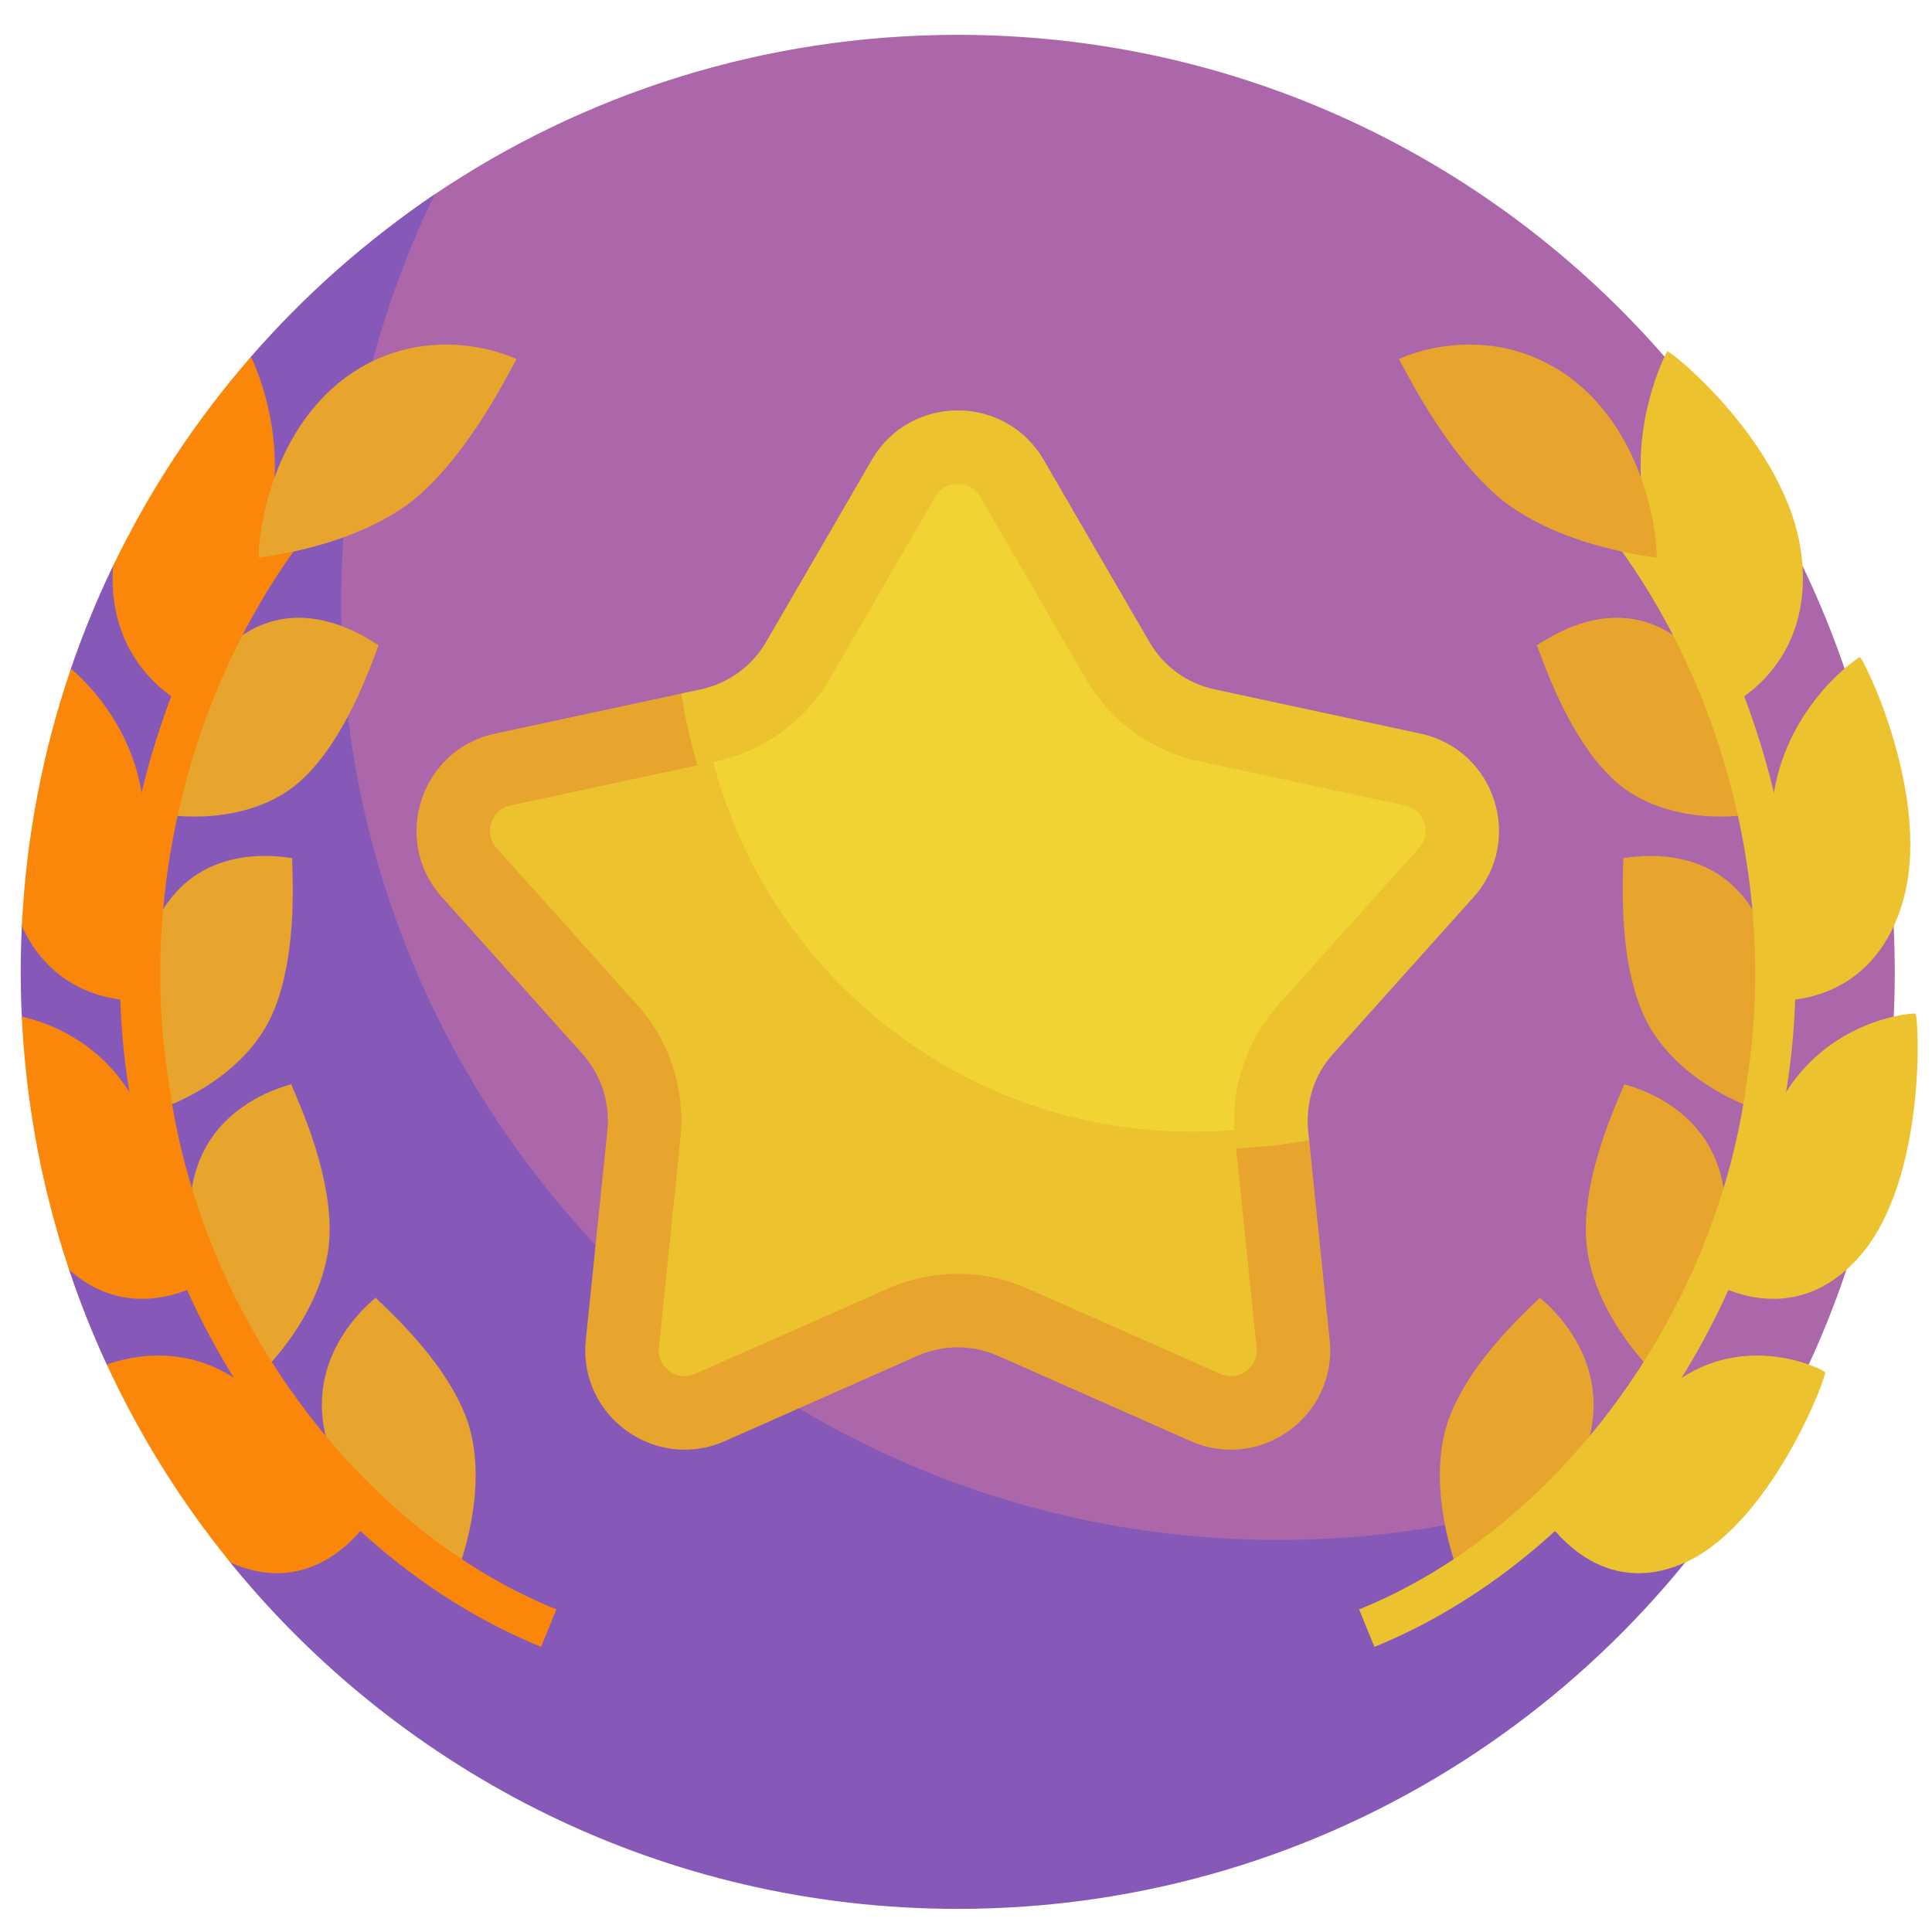 <svg width="80" height="80" viewBox="0 0 80 80" fill="none" xmlns="http://www.w3.org/2000/svg">
<g clip-path="url(#clip0_67_482)">
<path d="M78.458 40.243C78.458 46.308 77.067 52.048 74.586 57.161C68.3 70.113 55.022 75.848 39.658 75.848C18.229 75.848 4.662 61.672 4.662 40.243C4.662 26.851 7.644 15.042 17.965 8.07C24.157 3.886 31.622 1.443 39.658 1.443C61.087 1.443 78.458 18.815 78.458 40.243Z" fill="#AC66AA"/>
<path d="M52.925 63.766C31.497 63.766 14.125 46.395 14.125 24.966C14.125 18.901 15.518 13.161 18 8.048C15.178 9.95 12.62 12.213 10.391 14.772L4.678 23.437C4.017 24.81 3.434 26.228 2.936 27.684L0.904 38.351C0.874 38.978 0.858 39.609 0.858 40.243C0.858 40.864 0.873 41.481 0.902 42.094L2.86 52.578C3.31 53.921 3.831 55.231 4.42 56.504L9.537 64.703C16.651 73.453 27.502 79.043 39.658 79.043C55.022 79.043 68.3 70.113 74.585 57.16C68.399 61.331 60.947 63.766 52.925 63.766Z" fill="#8659B9"/>
<path d="M12.426 32.354C10.236 34.297 6.877 33.759 6.861 33.704C6.74 33.79 7.165 28.195 10.082 26.272C12.851 24.457 15.685 26.798 15.689 26.72C15.599 26.76 14.533 30.463 12.426 32.354Z" fill="#E7A52E"/>
<path d="M11.219 42.119C9.93 44.828 6.683 45.917 6.648 45.889C6.577 46.023 4.815 40.77 6.757 37.649C8.613 34.678 12.138 35.587 12.108 35.529C12.043 35.608 12.45 39.478 11.219 42.119Z" fill="#E7A52E"/>
<path d="M7.513 29.108C7.493 28.987 10.248 24.991 11.139 21.435C11.866 18.335 10.763 15.549 10.392 14.772C8.122 17.378 6.194 20.29 4.679 23.438C4.399 27.613 7.575 29.101 7.513 29.108Z" fill="#FA870A"/>
<path d="M5.489 41.434C5.419 41.333 6.422 36.409 5.862 32.806C5.417 30.187 3.834 28.459 2.938 27.685C1.785 31.055 1.083 34.634 0.904 38.35C2.406 41.605 5.536 41.386 5.489 41.434Z" fill="#FA870A"/>
<path d="M13.638 51.315C13.432 54.314 10.927 56.759 10.892 56.761C10.883 56.913 7.349 52.925 7.949 49.182C8.532 45.596 12.112 44.918 12.064 44.892C12.035 44.992 13.808 48.389 13.638 51.315Z" fill="#E7A52E"/>
<path d="M19.371 58.885C20.281 61.653 18.986 64.965 18.967 64.995C19.02 65.133 14.386 63.123 13.483 59.442C12.622 55.89 15.608 53.719 15.561 53.732C15.572 53.833 18.444 56.183 19.371 58.885Z" fill="#E7A52E"/>
<path d="M2.861 52.578C5.452 54.89 8.222 53.148 8.206 53.225C8.102 53.167 7.19 48.196 5.345 45.201C4.025 43.121 2.045 42.355 0.903 42.094C1.075 45.743 1.75 49.261 2.861 52.578Z" fill="#FA870A"/>
<path d="M15.256 63.004C15.14 63.004 12.437 58.883 9.665 57.042C7.604 55.709 5.474 56.127 4.422 56.502C5.786 59.455 7.511 62.206 9.539 64.701C9.608 64.732 9.677 64.762 9.746 64.789C13.273 66.205 15.226 62.914 15.256 63.004Z" fill="#FA870A"/>
<path d="M22.405 68.193C13.605 64.609 6.749 55.336 5.341 45.117C3.691 34.886 7.559 23.683 14.967 17.238L16.066 18.501C9.075 24.583 5.43 35.175 6.995 44.859L6.998 44.879C7.649 49.621 9.542 54.215 12.47 58.164C15.37 62.077 19.024 65.008 23.037 66.643L22.405 68.193Z" fill="#FA870A"/>
<path d="M17.085 20.733C14.525 22.717 10.778 23.056 10.726 23.098C10.65 23.21 10.772 18.28 14.293 15.645C17.782 13.078 21.472 14.89 21.394 14.88C21.298 14.925 19.576 18.71 17.085 20.733Z" fill="#E7A52E"/>
<path d="M66.89 32.354C69.08 34.297 72.438 33.759 72.455 33.704C72.575 33.79 72.151 28.195 69.234 26.272C66.465 24.457 63.631 26.798 63.627 26.72C63.717 26.76 64.783 30.463 66.89 32.354Z" fill="#E7A52E"/>
<path d="M68.097 42.119C69.386 44.828 72.634 45.917 72.668 45.889C72.739 46.023 74.501 40.77 72.559 37.649C70.703 34.678 67.179 35.587 67.208 35.529C67.273 35.608 66.867 39.478 68.097 42.119Z" fill="#E7A52E"/>
<path d="M74.601 23.041C75.117 27.519 71.739 29.101 71.803 29.108C71.823 28.987 69.067 24.991 68.176 21.435C67.321 17.789 68.998 14.576 69.038 14.557C69.015 14.379 74.074 18.383 74.601 23.041Z" fill="#ECC32E"/>
<path d="M78.747 37.482C77.446 41.646 73.777 41.382 73.828 41.434C73.898 41.333 72.895 36.409 73.455 32.806C74.08 29.121 76.961 27.199 77.009 27.217C77.071 27.045 80.123 33.134 78.747 37.482Z" fill="#ECC32E"/>
<path d="M65.677 51.315C65.883 54.314 68.388 56.759 68.424 56.761C68.433 56.913 71.966 52.925 71.366 49.182C70.784 45.596 67.204 44.918 67.251 44.892C67.281 44.992 65.507 48.389 65.677 51.315Z" fill="#E7A52E"/>
<path d="M59.945 58.885C59.035 61.653 60.33 64.965 60.349 64.995C60.295 65.133 64.93 63.123 65.833 59.442C66.693 55.89 63.708 53.719 63.755 53.732C63.744 53.833 60.872 56.183 59.945 58.885Z" fill="#E7A52E"/>
<path d="M76.97 52.059C74.246 55.131 71.093 53.143 71.11 53.225C71.215 53.167 72.126 48.196 73.971 45.201C75.91 42.145 79.275 41.925 79.311 41.977C79.442 41.853 79.851 48.844 76.97 52.059Z" fill="#ECC32E"/>
<path d="M69.57 64.789C66.043 66.205 64.09 62.914 64.061 63.004C64.176 63.004 66.879 58.883 69.651 57.042C72.537 55.175 75.562 56.742 75.565 56.818C75.737 56.774 73.311 63.311 69.57 64.789Z" fill="#ECC32E"/>
<path d="M56.911 68.193L56.279 66.643C60.292 65.009 63.946 62.077 66.846 58.164C69.774 54.215 71.666 49.621 72.318 44.879L72.321 44.859C73.886 35.175 70.241 24.582 63.25 18.501L64.349 17.238C71.757 23.683 75.625 34.885 73.975 45.117C72.567 55.337 65.71 64.609 56.911 68.193Z" fill="#ECC32E"/>
<path d="M62.231 20.733C64.791 22.717 68.537 23.056 68.59 23.098C68.666 23.21 68.544 18.28 65.023 15.645C61.533 13.078 57.844 14.89 57.922 14.88C58.018 14.925 59.739 18.71 62.231 20.733Z" fill="#E7A52E"/>
<path d="M42.94 20.573L46.972 27.523C47.509 28.447 48.411 29.103 49.457 29.327L57.312 31.015C60.16 31.627 61.284 35.087 59.34 37.256L53.977 43.239C53.263 44.035 52.919 45.096 53.028 46.159L53.85 54.152C54.148 57.049 51.205 59.188 48.541 58.009L41.194 54.757C40.216 54.325 39.101 54.325 38.123 54.757L30.776 58.009C28.113 59.188 25.169 57.049 25.467 54.152L26.289 46.159C26.399 45.096 26.054 44.035 25.34 43.239L19.978 37.256C18.034 35.087 19.158 31.627 22.006 31.015L29.861 29.327C30.906 29.103 31.808 28.447 32.345 27.523L36.378 20.573C37.84 18.054 41.477 18.054 42.94 20.573Z" fill="#ECC32E"/>
<path d="M57.311 31.015L49.456 29.328C48.411 29.103 47.509 28.447 46.972 27.523L42.939 20.574C41.477 18.054 37.839 18.054 36.377 20.574L32.344 27.523C31.807 28.448 30.905 29.103 29.86 29.328L29.112 29.488C30.614 39.326 39.111 46.863 49.368 46.863C50.631 46.863 51.866 46.748 53.065 46.529L53.027 46.16C52.918 45.096 53.263 44.036 53.976 43.239L59.339 37.257C61.283 35.087 60.159 31.628 57.311 31.015Z" fill="#F1D333"/>
<path d="M54.206 47.184C53.196 47.296 52.186 47.397 51.173 47.441L52.032 55.797C52.116 56.613 51.292 57.226 50.53 56.888L42.556 53.36C41.638 52.953 40.663 52.747 39.658 52.747C38.654 52.747 37.679 52.953 36.761 53.36L28.787 56.888C28.31 57.099 27.839 56.943 27.544 56.616C27.339 56.389 27.252 56.113 27.285 55.797L28.176 47.123C28.383 45.12 27.73 43.111 26.386 41.611L20.566 35.118C20.207 34.718 20.273 34.289 20.344 34.07C20.416 33.85 20.614 33.465 21.14 33.352L29.263 31.606C29.054 30.752 28.851 29.897 28.682 29.034C28.655 28.899 28.636 28.765 28.622 28.631L20.5 30.377C17.41 31.041 16.19 34.796 18.3 37.15L24.12 43.642C24.894 44.507 25.268 45.657 25.149 46.812L24.258 55.485C23.934 58.63 27.129 60.95 30.019 59.671L37.992 56.142C38.523 55.908 39.091 55.79 39.658 55.79C40.226 55.79 40.794 55.908 41.325 56.142L49.298 59.671C52.189 60.951 55.383 58.629 55.059 55.485L54.206 47.184Z" fill="#E7A52E"/>
<path d="M58.816 30.377L50.291 28.544C49.155 28.3 48.177 27.588 47.596 26.586L43.219 19.044C43.023 18.706 42.79 18.411 42.531 18.156C42.528 18.153 42.525 18.15 42.523 18.147C42.157 17.791 41.736 17.518 41.288 17.327C41.224 17.3 41.16 17.275 41.096 17.251C40.723 17.114 40.334 17.031 39.942 17.004C39.931 17.003 39.92 17.002 39.91 17.002C39.826 16.997 39.742 16.994 39.658 16.994C38.275 16.994 36.891 17.677 36.098 19.044L31.721 26.586C31.173 27.53 30.248 28.248 29.127 28.52C29.093 28.528 29.06 28.537 29.025 28.544L28.214 28.719C28.369 29.733 28.592 30.724 28.879 31.688L29.665 31.52C31.633 31.096 33.342 29.855 34.353 28.113L38.73 20.572C39 20.107 39.427 20.037 39.658 20.037C39.889 20.037 40.317 20.107 40.587 20.572L44.964 28.113C45.974 29.855 47.683 31.096 49.652 31.52L58.177 33.352C58.703 33.465 58.901 33.85 58.972 34.07C59.044 34.289 59.11 34.718 58.751 35.118L52.931 41.611C51.587 43.111 50.934 45.12 51.14 47.123L51.184 47.552C52.212 47.507 53.221 47.392 54.208 47.213C54.225 47.128 53.756 45.25 55.197 43.642L57.948 40.573L61.017 37.149C63.123 34.8 61.913 31.042 58.816 30.377Z" fill="#ECC32E"/>
</g>
<defs>
<clipPath id="clip0_67_482">
<rect width="78.55" height="78.55" fill="white" transform="translate(0.858 0.968)"/>
</clipPath>
</defs>
</svg>
